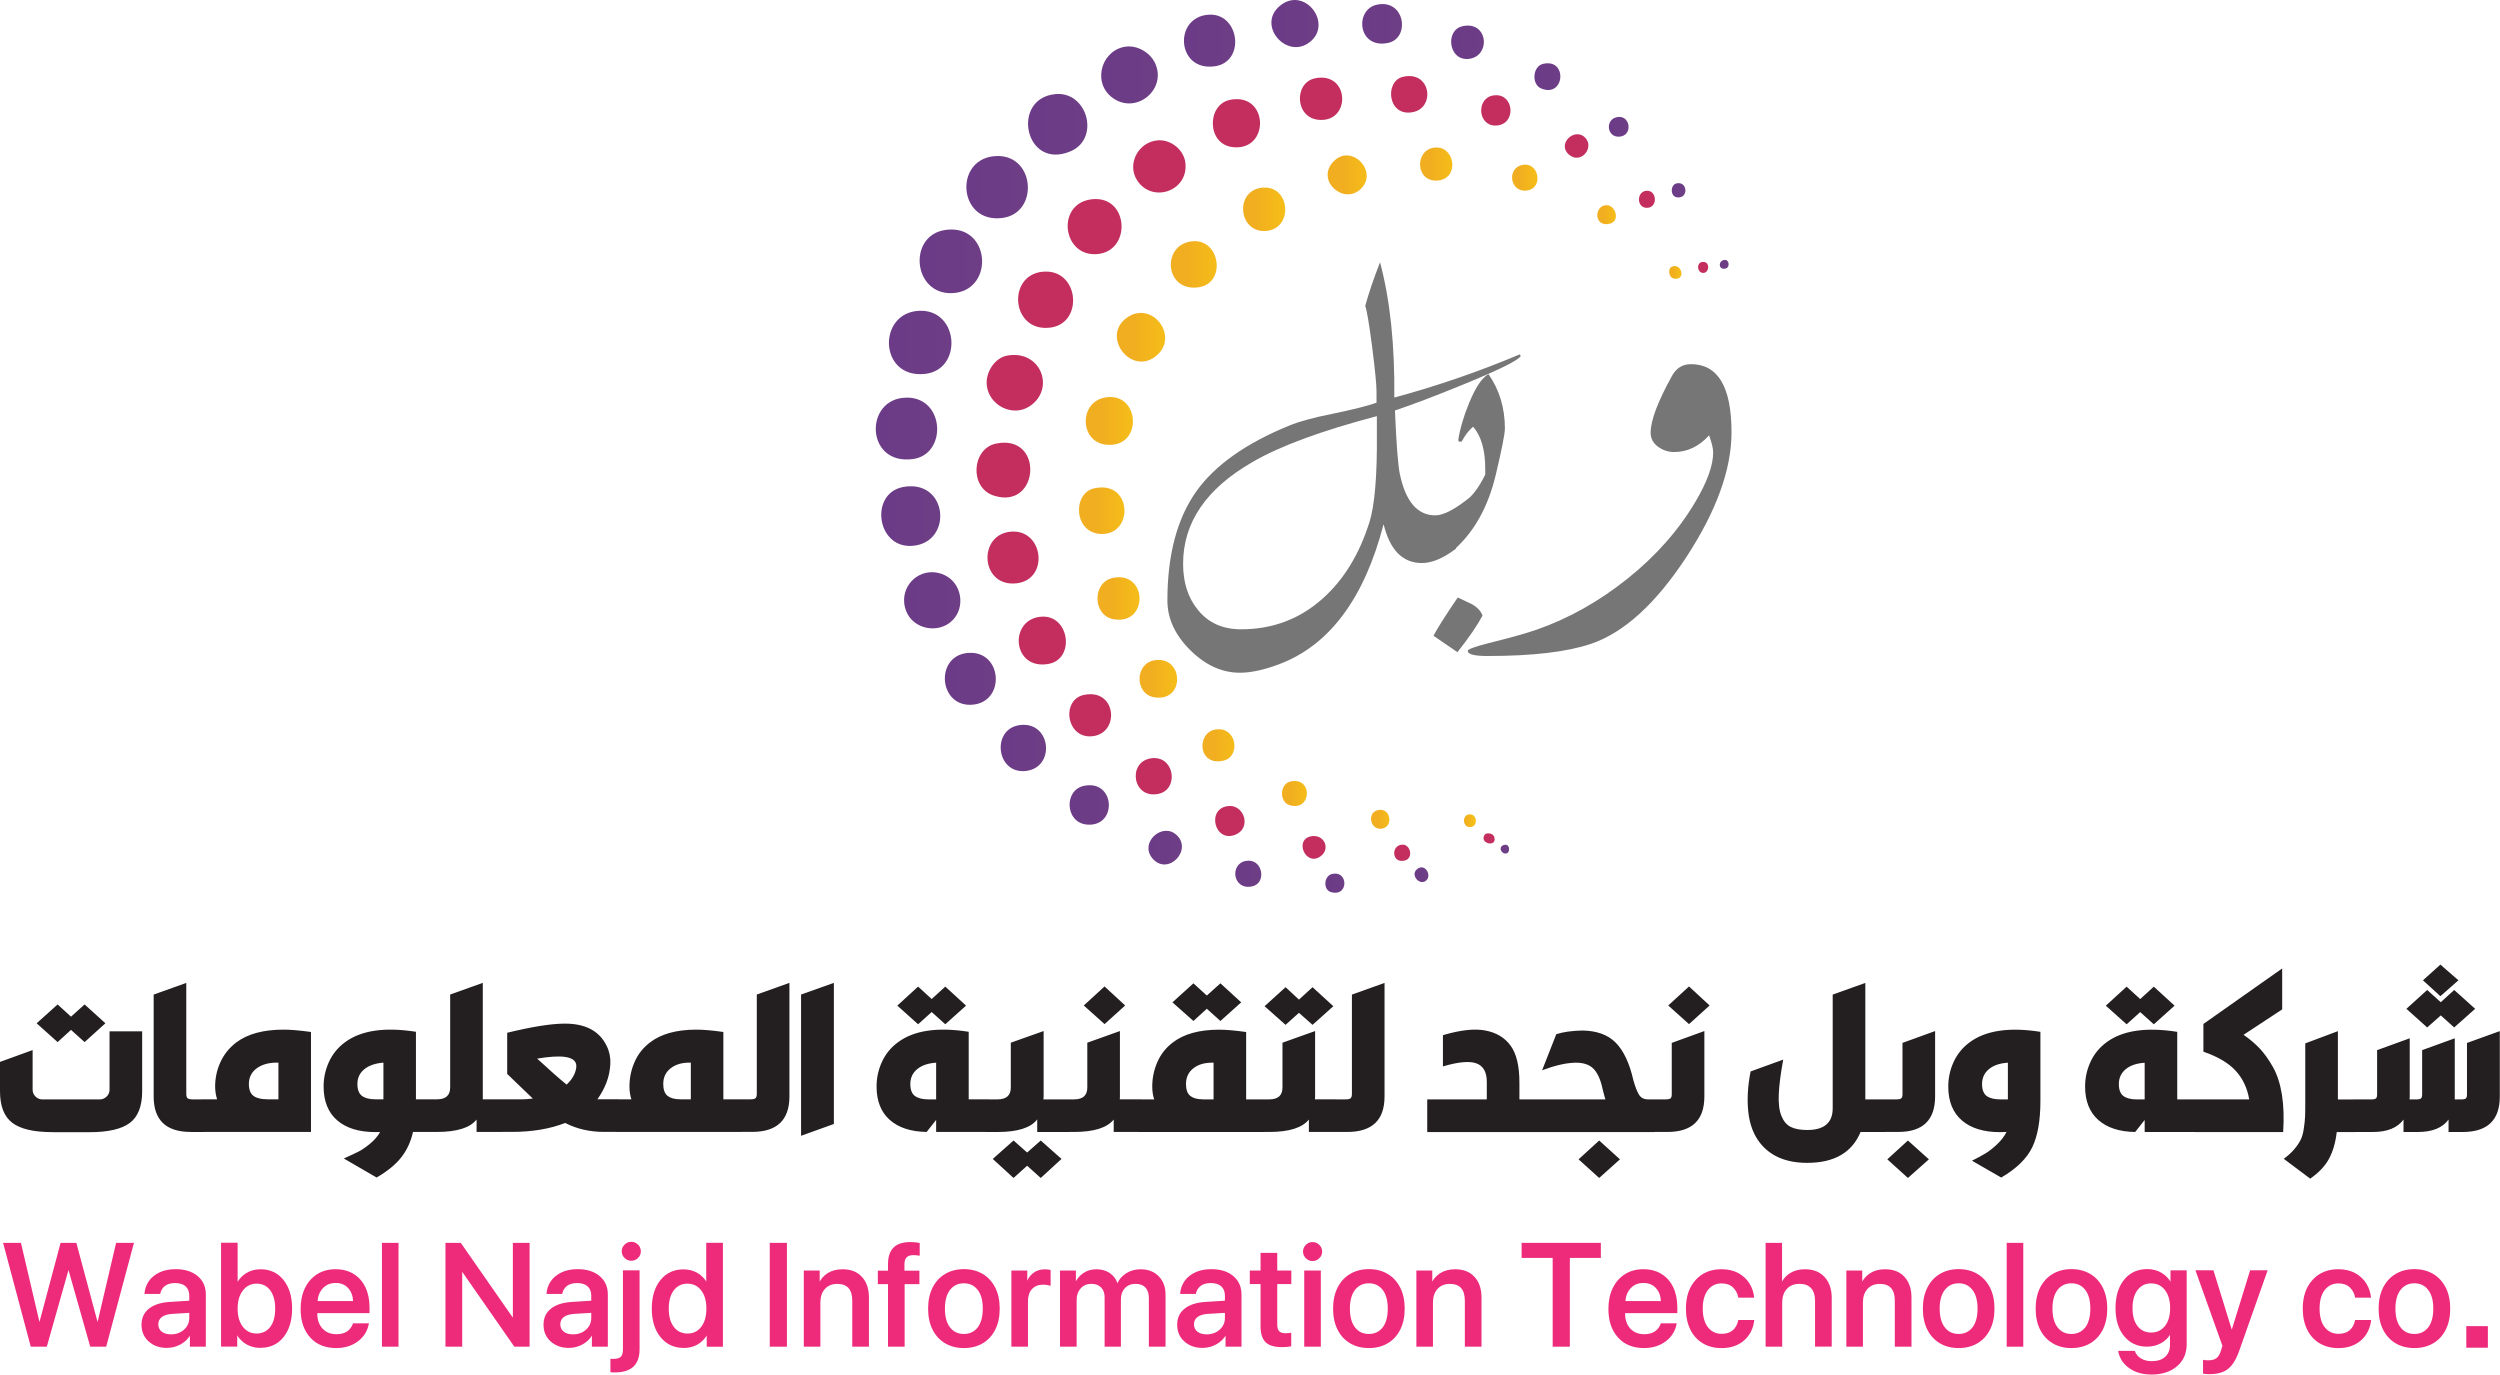 <?xml version="1.0" encoding="UTF-8"?>
<svg id="Layer_2" data-name="Layer 2" xmlns="http://www.w3.org/2000/svg" xmlns:xlink="http://www.w3.org/1999/xlink" viewBox="0 0 511.2 281.06">
  <defs>
    <style>
      .cls-1 {
        fill: url(#linear-gradient-2);
      }

      .cls-2 {
        clip-path: url(#clippath-45);
      }

      .cls-3 {
        fill: url(#linear-gradient-51);
      }

      .cls-4 {
        clip-path: url(#clippath-20);
      }

      .cls-5 {
        clip-path: url(#clippath-11);
      }

      .cls-6 {
        clip-path: url(#clippath-16);
      }

      .cls-7 {
        clip-path: url(#clippath-59);
      }

      .cls-8 {
        fill: url(#linear-gradient-17);
      }

      .cls-9 {
        clip-path: url(#clippath-33);
      }

      .cls-10 {
        clip-path: url(#clippath-47);
      }

      .cls-11 {
        fill: url(#linear-gradient-43);
      }

      .cls-12 {
        clip-path: url(#clippath-41);
      }

      .cls-13 {
        clip-path: url(#clippath-32);
      }

      .cls-14 {
        fill: url(#linear-gradient-15);
      }

      .cls-15 {
        fill: url(#linear-gradient-58);
      }

      .cls-16 {
        fill: url(#linear-gradient-18);
      }

      .cls-17 {
        fill: url(#linear-gradient-56);
      }

      .cls-18 {
        fill: url(#linear-gradient-40);
      }

      .cls-19 {
        fill: url(#linear-gradient-52);
      }

      .cls-20 {
        fill: url(#linear-gradient-28);
      }

      .cls-21 {
        fill: url(#linear-gradient-14);
      }

      .cls-22 {
        fill: url(#linear-gradient-36);
      }

      .cls-23 {
        fill: url(#linear-gradient-20);
      }

      .cls-24 {
        fill: url(#linear-gradient-6);
      }

      .cls-25 {
        clip-path: url(#clippath-2);
      }

      .cls-26 {
        fill: url(#linear-gradient-53);
      }

      .cls-27 {
        clip-path: url(#clippath-13);
      }

      .cls-28 {
        clip-path: url(#clippath-37);
      }

      .cls-29 {
        clip-path: url(#clippath-46);
      }

      .cls-30 {
        clip-path: url(#clippath-25);
      }

      .cls-31 {
        fill: url(#linear-gradient-60);
      }

      .cls-32 {
        clip-path: url(#clippath-15);
      }

      .cls-33 {
        clip-path: url(#clippath-6);
      }

      .cls-34 {
        fill: url(#linear-gradient-35);
      }

      .cls-35 {
        fill: url(#linear-gradient-48);
      }

      .cls-36 {
        clip-path: url(#clippath-40);
      }

      .cls-37 {
        fill: #ee2a7b;
      }

      .cls-38 {
        clip-path: url(#clippath-26);
      }

      .cls-39 {
        fill: url(#linear-gradient-32);
      }

      .cls-40 {
        fill: url(#linear-gradient-11);
      }

      .cls-41 {
        fill: url(#linear-gradient-50);
      }

      .cls-42 {
        fill: url(#linear-gradient-39);
      }

      .cls-43 {
        clip-path: url(#clippath-7);
      }

      .cls-44 {
        clip-path: url(#clippath-21);
      }

      .cls-45 {
        clip-path: url(#clippath-34);
      }

      .cls-46 {
        clip-path: url(#clippath-57);
      }

      .cls-47 {
        clip-path: url(#clippath-1);
      }

      .cls-48 {
        clip-path: url(#clippath-4);
      }

      .cls-49 {
        clip-path: url(#clippath-38);
      }

      .cls-50 {
        fill: url(#linear-gradient-10);
      }

      .cls-51 {
        clip-path: url(#clippath-36);
      }

      .cls-52 {
        clip-path: url(#clippath-27);
      }

      .cls-53 {
        fill: url(#linear-gradient-59);
      }

      .cls-54 {
        clip-path: url(#clippath-44);
      }

      .cls-55 {
        fill: url(#linear-gradient-49);
      }

      .cls-56 {
        fill: url(#linear-gradient-37);
      }

      .cls-57 {
        fill: url(#linear-gradient-16);
      }

      .cls-58 {
        clip-path: url(#clippath-12);
      }

      .cls-59 {
        fill: #767676;
      }

      .cls-60 {
        fill: url(#linear-gradient-31);
      }

      .cls-61 {
        fill: url(#linear-gradient-41);
      }

      .cls-62 {
        clip-path: url(#clippath-24);
      }

      .cls-63 {
        clip-path: url(#clippath-30);
      }

      .cls-64 {
        fill: url(#linear-gradient-21);
      }

      .cls-65 {
        clip-path: url(#clippath-22);
      }

      .cls-66 {
        fill: url(#linear-gradient-25);
      }

      .cls-67 {
        fill: url(#linear-gradient-5);
      }

      .cls-68 {
        fill: url(#linear-gradient-54);
      }

      .cls-69 {
        clip-path: url(#clippath-9);
      }

      .cls-70 {
        fill: url(#linear-gradient-45);
      }

      .cls-71 {
        clip-path: url(#clippath-52);
      }

      .cls-72 {
        fill: url(#linear-gradient-55);
      }

      .cls-73 {
        clip-path: url(#clippath);
      }

      .cls-74 {
        clip-path: url(#clippath-50);
      }

      .cls-75 {
        clip-path: url(#clippath-48);
      }

      .cls-76 {
        fill: url(#linear-gradient-34);
      }

      .cls-77 {
        clip-path: url(#clippath-39);
      }

      .cls-78 {
        fill: none;
      }

      .cls-79 {
        clip-path: url(#clippath-19);
      }

      .cls-80 {
        clip-path: url(#clippath-31);
      }

      .cls-81 {
        clip-path: url(#clippath-54);
      }

      .cls-82 {
        clip-path: url(#clippath-3);
      }

      .cls-83 {
        fill: url(#linear-gradient-7);
      }

      .cls-84 {
        clip-path: url(#clippath-43);
      }

      .cls-85 {
        clip-path: url(#clippath-8);
      }

      .cls-86 {
        fill: url(#linear-gradient-24);
      }

      .cls-87 {
        fill: url(#linear-gradient-9);
      }

      .cls-88 {
        fill: url(#linear-gradient-22);
      }

      .cls-89 {
        clip-path: url(#clippath-55);
      }

      .cls-90 {
        fill: url(#linear-gradient-42);
      }

      .cls-91 {
        clip-path: url(#clippath-29);
      }

      .cls-92 {
        clip-path: url(#clippath-18);
      }

      .cls-93 {
        clip-path: url(#clippath-14);
      }

      .cls-94 {
        fill: url(#linear-gradient-3);
      }

      .cls-95 {
        clip-path: url(#clippath-17);
      }

      .cls-96 {
        clip-path: url(#clippath-5);
      }

      .cls-97 {
        clip-path: url(#clippath-58);
      }

      .cls-98 {
        fill: url(#linear-gradient);
      }

      .cls-99 {
        fill: url(#linear-gradient-27);
      }

      .cls-100 {
        clip-path: url(#clippath-42);
      }

      .cls-101 {
        fill: url(#linear-gradient-33);
      }

      .cls-102 {
        fill: url(#linear-gradient-38);
      }

      .cls-103 {
        clip-path: url(#clippath-10);
      }

      .cls-104 {
        fill: url(#linear-gradient-29);
      }

      .cls-105 {
        clip-path: url(#clippath-23);
      }

      .cls-106 {
        fill: url(#linear-gradient-30);
      }

      .cls-107 {
        clip-path: url(#clippath-56);
      }

      .cls-108 {
        clip-path: url(#clippath-53);
      }

      .cls-109 {
        clip-path: url(#clippath-49);
      }

      .cls-110 {
        fill: url(#linear-gradient-23);
      }

      .cls-111 {
        fill: url(#linear-gradient-19);
      }

      .cls-112 {
        fill: #231f20;
      }

      .cls-113 {
        fill: url(#linear-gradient-4);
      }

      .cls-114 {
        clip-path: url(#clippath-51);
      }

      .cls-115 {
        clip-path: url(#clippath-28);
      }

      .cls-116 {
        fill: url(#linear-gradient-8);
      }

      .cls-117 {
        fill: url(#linear-gradient-44);
      }

      .cls-118 {
        fill: url(#linear-gradient-57);
      }

      .cls-119 {
        fill: url(#linear-gradient-47);
      }

      .cls-120 {
        fill: url(#linear-gradient-46);
      }

      .cls-121 {
        fill: url(#linear-gradient-12);
      }

      .cls-122 {
        clip-path: url(#clippath-35);
      }

      .cls-123 {
        fill: url(#linear-gradient-13);
      }

      .cls-124 {
        fill: url(#linear-gradient-26);
      }
    </style>
    <clipPath id="clippath">
      <path class="cls-78" d="M193.31,47.02c-7.75,1.1-6.65,13.26,1.39,12.92,8.36-.35,8.01-13.02-.16-13.01-.39,0-.8,.03-1.23,.09"/>
    </clipPath>
    <linearGradient id="linear-gradient" x1="-140.4" y1="450.35" x2="-139.4" y2="450.35" gradientTransform="translate(1980.84 5804.11) scale(12.77 -12.77)" gradientUnits="userSpaceOnUse">
      <stop offset="0" stop-color="#6b3b87"/>
      <stop offset="1" stop-color="#6d3d85"/>
    </linearGradient>
    <clipPath id="clippath-1">
      <path class="cls-78" d="M188,63.55c-8.62,.32-8.34,13.89,1.11,12.91,7.71-.8,7.04-12.92-.82-12.92-.1,0-.19,0-.29,0"/>
    </clipPath>
    <linearGradient id="linear-gradient-2" y1="450.32" y2="450.32" gradientTransform="translate(1976.29 5826.3) scale(12.78 -12.78)" xlink:href="#linear-gradient"/>
    <clipPath id="clippath-2">
      <path class="cls-78" d="M203.06,31.96c-8.06,.99-7.01,13.82,1.96,12.6,7.38-1.01,6.66-12.66-.97-12.66-.32,0-.65,.02-.99,.06"/>
    </clipPath>
    <linearGradient id="linear-gradient-3" y1="450.31" y2="450.31" gradientTransform="translate(1963.22 5701.78) scale(12.58 -12.58)" xlink:href="#linear-gradient"/>
    <clipPath id="clippath-3">
      <path class="cls-78" d="M185.31,81.31c-8.67,.14-8.38,13.92,1.4,12.55,6.98-.98,6.52-12.56-1.27-12.56-.04,0-.09,0-.13,0"/>
    </clipPath>
    <linearGradient id="linear-gradient-4" y1="450.31" y2="450.31" gradientTransform="translate(1941.97 5742.41) scale(12.56 -12.56)" xlink:href="#linear-gradient"/>
    <clipPath id="clippath-4">
      <path class="cls-78" d="M215.76,19.25c-9.12,.9-6.22,15.63,3.12,11.7,5.95-2.5,3.65-11.74-2.49-11.74-.2,0-.41,.01-.63,.03"/>
    </clipPath>
    <linearGradient id="linear-gradient-5" y1="450.23" y2="450.23" gradientTransform="translate(1912.28 5485.08) scale(12.12 -12.12)" xlink:href="#linear-gradient"/>
    <clipPath id="clippath-5">
      <path class="cls-78" d="M184.75,99.57c-7.21,1.24-5.48,13.32,2.52,11.96,7.13-1.21,6.48-12.1-1.03-12.1-.47,0-.96,.04-1.49,.13"/>
    </clipPath>
    <linearGradient id="linear-gradient-6" y1="450.31" y2="450.31" gradientTransform="translate(1874.6 5540.66) scale(12.07 -12.07)" xlink:href="#linear-gradient"/>
    <clipPath id="clippath-6">
      <path class="cls-78" d="M230.53,9.5c-5.11,.4-7.27,7.01-3.33,10.27,4.89,4.03,11.74-1.51,8.87-7.1-.93-1.81-3.12-3.18-5.19-3.18-.12,0-.24,0-.36,.01"/>
    </clipPath>
    <linearGradient id="linear-gradient-7" y1="450.25" y2="450.25" gradientTransform="translate(1851.79 5233.01) scale(11.59 -11.59)" xlink:href="#linear-gradient"/>
    <clipPath id="clippath-7">
      <path class="cls-78" d="M185.27,124.89c1.4,3.79,6.63,4.82,9.48,1.97,2.73-2.73,1.91-7.62-1.6-9.26-.87-.41-1.75-.6-2.59-.6-3.79,0-6.81,3.8-5.3,7.89"/>
    </clipPath>
    <linearGradient id="linear-gradient-8" y1="450.31" y2="450.31" gradientTransform="translate(1800.92 5306.49) scale(11.51 -11.51)" xlink:href="#linear-gradient"/>
    <clipPath id="clippath-8">
      <path class="cls-78" d="M213.11,55.57c-7.27,.8-6.31,12.43,1.66,11.42,6.71-.85,5.97-11.46-.89-11.46-.25,0-.51,.01-.77,.04"/>
    </clipPath>
    <linearGradient id="linear-gradient-9" x1="-140.4" y1="450.32" x2="-139.4" y2="450.32" gradientTransform="translate(1787.78 5128.17) scale(11.25 -11.25)" gradientUnits="userSpaceOnUse">
      <stop offset="0" stop-color="#c32e5f"/>
      <stop offset=".54" stop-color="#c32e5f"/>
      <stop offset="1" stop-color="#c32e5f"/>
    </linearGradient>
    <clipPath id="clippath-9">
      <path class="cls-78" d="M206.01,72.7c-2.65,.45-4.54,3.52-4.23,6.13,.47,4.08,5.28,6.52,8.73,4.26,4.99-3.26,2.76-10.51-3.17-10.51-.42,0-.87,.04-1.33,.12"/>
    </clipPath>
    <linearGradient id="linear-gradient-10" y1="450.3" y2="450.3" gradientTransform="translate(1818.15 5263.21) scale(11.51 -11.51)" xlink:href="#linear-gradient-9"/>
    <clipPath id="clippath-10">
      <path class="cls-78" d="M222.84,40.81c-6.93,1.17-5.52,11.89,1.67,11.13,6.7-.71,6.31-11.24-.46-11.24-.38,0-.79,.03-1.21,.11"/>
    </clipPath>
    <linearGradient id="linear-gradient-11" y1="450.33" y2="450.33" gradientTransform="translate(1765.05 5007.78) scale(11.02 -11.02)" xlink:href="#linear-gradient-9"/>
    <clipPath id="clippath-11">
      <path class="cls-78" d="M203.64,90.71c-4.9,1.02-5.51,8.98-.43,10.63,4.8,1.56,7.41-1.83,7.46-5.21,.05-2.8-1.65-5.61-5.31-5.61-.53,0-1.1,.06-1.72,.19"/>
    </clipPath>
    <linearGradient id="linear-gradient-12" y1="450.31" y2="450.31" gradientTransform="translate(1744.38 5051.08) scale(11 -11)" xlink:href="#linear-gradient-9"/>
    <clipPath id="clippath-12">
      <path class="cls-78" d="M236.73,28.7c-3.93,.3-6.39,4.83-4.2,8.19,3.1,4.76,10.59,2.17,9.85-3.65-.32-2.53-2.75-4.56-5.29-4.56-.12,0-.24,0-.36,.01"/>
    </clipPath>
    <linearGradient id="linear-gradient-13" y1="450.25" y2="450.25" gradientTransform="translate(1736.94 4862.35) scale(10.72 -10.72)" xlink:href="#linear-gradient-9"/>
    <clipPath id="clippath-13">
      <path class="cls-78" d="M247.06,3.01c-7.17,.56-6.45,11.68,1.37,10.54,6.2-.9,5.07-10.56-.92-10.56-.15,0-.3,0-.45,.02"/>
    </clipPath>
    <linearGradient id="linear-gradient-14" y1="450.31" y2="450.31" gradientTransform="translate(1713.36 4727.66) scale(10.48 -10.48)" xlink:href="#linear-gradient"/>
    <clipPath id="clippath-14">
      <path class="cls-78" d="M206.61,108.72c-6.79,.68-6.09,11.49,1.36,10.54,6.45-.82,5.46-10.57-.74-10.57-.2,0-.41,.01-.62,.03"/>
    </clipPath>
    <linearGradient id="linear-gradient-15" y1="450.32" y2="450.32" gradientTransform="translate(1668.43 4818.09) scale(10.45 -10.45)" xlink:href="#linear-gradient-9"/>
    <clipPath id="clippath-15">
      <path class="cls-78" d="M197.75,133.53c-6.73,.73-5.75,11.4,1.36,10.54,6.39-.78,5.82-10.58-.63-10.58-.24,0-.48,.01-.73,.04"/>
    </clipPath>
    <linearGradient id="linear-gradient-16" y1="450.32" y2="450.32" gradientTransform="translate(1656.21 4831.65) scale(10.42 -10.42)" xlink:href="#linear-gradient"/>
    <clipPath id="clippath-16">
      <path class="cls-78" d="M251.47,20.43c-4.71,.98-4.73,9.02,.55,9.65,3.77,.45,5.63-2.21,5.63-4.88,0-2.46-1.6-4.93-4.75-4.93-.44,0-.92,.05-1.43,.15"/>
    </clipPath>
    <linearGradient id="linear-gradient-17" y1="450.34" y2="450.34" gradientTransform="translate(1603.55 4373.37) scale(9.65 -9.65)" xlink:href="#linear-gradient-9"/>
    <clipPath id="clippath-17">
      <path class="cls-78" d="M226.09,81.26c-5.51,.88-5.35,8.98-.05,9.65,3.86,.48,5.66-2.18,5.62-4.84-.04-2.45-1.64-4.89-4.62-4.89-.3,0-.62,.02-.95,.08"/>
    </clipPath>
    <linearGradient id="linear-gradient-18" x1="-140.4" y1="450.34" x2="-139.4" y2="450.34" gradientTransform="translate(1577.11 4432.8) scale(9.65 -9.65)" gradientUnits="userSpaceOnUse">
      <stop offset="0" stop-color="#f1ae20"/>
      <stop offset=".32" stop-color="#f1ae20"/>
      <stop offset=".99" stop-color="#f5bd18"/>
      <stop offset="1" stop-color="#f5bd18"/>
    </linearGradient>
    <clipPath id="clippath-18">
      <path class="cls-78" d="M230.44,64.95c-5.49,3.9,1.11,12.31,6.25,7.58,3.51-3.23,.55-8.55-3.39-8.55-.92,0-1.9,.29-2.86,.97"/>
    </clipPath>
    <linearGradient id="linear-gradient-19" y1="450.19" y2="450.19" gradientTransform="translate(1615.74 4519.2) scale(9.88 -9.88)" xlink:href="#linear-gradient-18"/>
    <clipPath id="clippath-19">
      <path class="cls-78" d="M212.51,126.14c-6.31,.92-5.39,10.96,1.92,9.61,5.35-.99,4.31-9.67-1.12-9.67-.26,0-.52,.02-.8,.06"/>
    </clipPath>
    <linearGradient id="linear-gradient-20" y1="450.3" y2="450.3" gradientTransform="translate(1563.11 4476.78) scale(9.65 -9.65)" xlink:href="#linear-gradient-9"/>
    <clipPath id="clippath-20">
      <path class="cls-78" d="M243.51,49.37c-6.1,.9-5.28,10.46,1.68,9.36,5.43-.86,4.4-9.42-.91-9.42-.25,0-.51,.02-.77,.06"/>
    </clipPath>
    <linearGradient id="linear-gradient-21" y1="450.31" y2="450.31" gradientTransform="translate(1556.68 4279.44) scale(9.38 -9.38)" xlink:href="#linear-gradient-18"/>
    <clipPath id="clippath-21">
      <path class="cls-78" d="M261.74,1.17c-4.92,4.02,1.53,11.31,6.26,7.29C271.59,5.41,268.63,0,264.76,0c-.98,0-2.02,.35-3.02,1.17"/>
    </clipPath>
    <linearGradient id="linear-gradient-22" y1="450.21" y2="450.21" gradientTransform="translate(1613.59 4346.78) scale(9.64 -9.64)" xlink:href="#linear-gradient"/>
    <clipPath id="clippath-22">
      <path class="cls-78" d="M223.71,99.86c-4.48,1.01-4.2,9.39,1.71,9.33,6.01-.07,6.06-9.52-.12-9.52-.49,0-1.02,.06-1.59,.19"/>
    </clipPath>
    <linearGradient id="linear-gradient-23" y1="450.36" y2="450.36" gradientTransform="translate(1526.8 4294.18) scale(9.3 -9.3)" xlink:href="#linear-gradient-18"/>
    <clipPath id="clippath-23">
      <path class="cls-78" d="M208.37,148.29c-5.67,.9-4.66,10.01,1.37,9.36,5.91-.64,5.28-9.44-.42-9.44-.3,0-.62,.02-.95,.08"/>
    </clipPath>
    <linearGradient id="linear-gradient-24" y1="450.33" y2="450.33" gradientTransform="translate(1506.44 4328.75) scale(9.27 -9.27)" xlink:href="#linear-gradient"/>
    <clipPath id="clippath-24">
      <path class="cls-78" d="M257.68,38.44c-5.29,.91-4.36,9.38,1.37,8.77,5.3-.57,4.83-8.86-.43-8.86-.3,0-.61,.03-.94,.08"/>
    </clipPath>
    <linearGradient id="linear-gradient-25" y1="450.33" y2="450.33" gradientTransform="translate(1464.06 3923.7) scale(8.62 -8.62)" xlink:href="#linear-gradient-18"/>
    <clipPath id="clippath-25">
      <path class="cls-78" d="M268.9,16.01c-4.37,.91-4.14,8.14,.83,8.5,3.17,.23,4.73-2.04,4.72-4.31,0-2.17-1.44-4.33-4.25-4.33-.4,0-.84,.04-1.3,.14"/>
    </clipPath>
    <linearGradient id="linear-gradient-26" y1="450.35" y2="450.35" gradientTransform="translate(1479.91 3914.7) scale(8.65 -8.65)" xlink:href="#linear-gradient-9"/>
    <clipPath id="clippath-26">
      <path class="cls-78" d="M227.56,118.17c-4.29,.89-4.18,7.77,.24,8.47,3.51,.56,5.22-1.85,5.21-4.26-.01-2.17-1.43-4.35-4.21-4.35-.39,0-.8,.04-1.25,.14"/>
    </clipPath>
    <linearGradient id="linear-gradient-27" y1="450.33" y2="450.33" gradientTransform="translate(1431.99 3995.92) scale(8.6 -8.6)" xlink:href="#linear-gradient-18"/>
    <clipPath id="clippath-27">
      <path class="cls-78" d="M221.65,142.09c-4.78,.99-3.62,9.23,1.92,8.43,5.08-.73,4.77-8.57-.61-8.57-.41,0-.85,.04-1.31,.14"/>
    </clipPath>
    <linearGradient id="linear-gradient-28" y1="450.32" y2="450.32" gradientTransform="translate(1418.73 3995.71) scale(8.55 -8.55)" xlink:href="#linear-gradient-9"/>
    <clipPath id="clippath-28">
      <path class="cls-78" d="M281.59,.95c-4.69,.97-3.97,9.12,2.23,7.83,4.3-.89,3.62-7.95-1.12-7.95-.35,0-.72,.04-1.11,.12"/>
    </clipPath>
    <linearGradient id="linear-gradient-29" y1="450.29" y2="450.29" gradientTransform="translate(1420.89 3669.13) scale(8.14 -8.14)" xlink:href="#linear-gradient"/>
    <clipPath id="clippath-29">
      <path class="cls-78" d="M221.65,160.69c-4.14,.86-3.86,7.46,.52,7.91,3.09,.32,4.58-1.84,4.57-4-.02-2.02-1.35-4.04-3.92-4.04-.36,0-.75,.04-1.16,.13"/>
    </clipPath>
    <linearGradient id="linear-gradient-30" y1="450.34" y2="450.34" gradientTransform="translate(1345.95 3780.43) scale(8.03 -8.03)" xlink:href="#linear-gradient"/>
    <clipPath id="clippath-30">
      <path class="cls-78" d="M272.65,33.05c-3.69,3.9,2.19,9.01,5.67,5.52,2.73-2.73,.08-6.79-2.95-6.79-.92,0-1.87,.37-2.72,1.27"/>
    </clipPath>
    <linearGradient id="linear-gradient-31" y1="450.21" y2="450.21" gradientTransform="translate(1392.43 3631.42) scale(7.98 -7.98)" xlink:href="#linear-gradient-18"/>
    <clipPath id="clippath-31">
      <path class="cls-78" d="M236.13,135c-4.18,.67-4.12,6.96-.05,7.59,3.18,.49,4.67-1.65,4.62-3.79-.04-1.93-1.34-3.86-3.77-3.86-.25,0-.52,.02-.8,.07"/>
    </clipPath>
    <linearGradient id="linear-gradient-32" y1="450.33" y2="450.33" gradientTransform="translate(1312.68 3602.05) scale(7.69 -7.69)" xlink:href="#linear-gradient-18"/>
    <clipPath id="clippath-32">
      <path class="cls-78" d="M286.9,15.7c-3.9,.89-3.15,8.43,2.17,7.19,4.1-.95,3.6-7.34-.92-7.34-.39,0-.81,.05-1.26,.15"/>
    </clipPath>
    <linearGradient id="linear-gradient-33" y1="450.29" y2="450.29" gradientTransform="translate(1326.96 3363.36) scale(7.43 -7.43)" xlink:href="#linear-gradient-9"/>
    <clipPath id="clippath-33">
      <path class="cls-78" d="M235.24,155.08c-4.72,.82-3.67,8.34,1.64,7.25,4.09-.84,3.38-7.32-.85-7.32-.25,0-.51,.02-.79,.07"/>
    </clipPath>
    <linearGradient id="linear-gradient-34" y1="450.29" y2="450.29" gradientTransform="translate(1266.87 3477.53) scale(7.37 -7.37)" xlink:href="#linear-gradient-9"/>
    <clipPath id="clippath-34">
      <path class="cls-78" d="M299.01,5.37c-3.56,.82-2.82,7.14,1.33,6.67,4.24-.48,4.05-6.81-.2-6.81-.35,0-.73,.04-1.14,.14"/>
    </clipPath>
    <linearGradient id="linear-gradient-35" y1="450.33" y2="450.33" gradientTransform="translate(1237.57 3026.56) scale(6.7 -6.7)" xlink:href="#linear-gradient"/>
    <clipPath id="clippath-35">
      <path class="cls-78" d="M293.41,30.17c-4.23,.39-4.03,7.06,.52,6.75,4.47-.31,3.68-6.77-.18-6.76-.11,0-.22,0-.34,.02"/>
    </clipPath>
    <linearGradient id="linear-gradient-36" y1="450.34" y2="450.34" gradientTransform="translate(1217.11 3006.23) scale(6.6 -6.6)" xlink:href="#linear-gradient-18"/>
    <clipPath id="clippath-36">
      <path class="cls-78" d="M235.7,175.59c3.17,3.58,8.32-1.86,4.79-4.94-.61-.54-1.31-.77-2-.77-2.56,0-5.01,3.19-2.79,5.7"/>
    </clipPath>
    <linearGradient id="linear-gradient-37" y1="450.18" y2="450.18" gradientTransform="translate(1195.91 3256.14) scale(6.85 -6.85)" xlink:href="#linear-gradient"/>
    <clipPath id="clippath-37">
      <path class="cls-78" d="M248.53,149.17c-3.92,.65-3.6,7.57,1.64,6.37,3.44-.79,2.8-6.43-.96-6.43-.21,0-.44,.02-.67,.06"/>
    </clipPath>
    <linearGradient id="linear-gradient-38" y1="450.28" y2="450.28" gradientTransform="translate(1164.49 3099.03) scale(6.54 -6.54)" xlink:href="#linear-gradient-18"/>
    <clipPath id="clippath-38">
      <path class="cls-78" d="M305.22,19.54c-3.44,.66-3.03,6.37,.78,6.13,4.01-.25,3.65-6.2-.05-6.2-.23,0-.48,.02-.73,.07"/>
    </clipPath>
    <linearGradient id="linear-gradient-39" y1="450.34" y2="450.34" gradientTransform="translate(1144.49 2722.22) scale(5.99 -5.99)" xlink:href="#linear-gradient-9"/>
    <clipPath id="clippath-39">
      <path class="cls-78" d="M251.18,164.82c-4.55,.43-2.88,7.6,1.43,5.86,3.25-1.31,1.92-5.88-1.13-5.88-.1,0-.19,0-.29,.01"/>
    </clipPath>
    <linearGradient id="linear-gradient-40" y1="450.24" y2="450.24" gradientTransform="translate(1093.43 2878.21) scale(6.02 -6.02)" xlink:href="#linear-gradient-9"/>
    <clipPath id="clippath-40">
      <path class="cls-78" d="M315.55,13.05c-2.17,.49-2.43,4.18-.43,5.03,2.51,1.07,3.91-.67,3.94-2.4,.03-1.37-.79-2.74-2.58-2.74-.29,0-.6,.04-.93,.11"/>
    </clipPath>
    <linearGradient id="linear-gradient-41" y1="450.29" y2="450.29" gradientTransform="translate(1057.85 2402.48) scale(5.3 -5.3)" xlink:href="#linear-gradient"/>
    <clipPath id="clippath-41">
      <path class="cls-78" d="M254.73,176.04c-3.36,.64-2.65,6.09,1.34,5.2,2.86-.64,2.21-5.25-.75-5.25-.19,0-.38,.02-.59,.06"/>
    </clipPath>
    <linearGradient id="linear-gradient-42" y1="450.29" y2="450.29" gradientTransform="translate(999.01 2572.91) scale(5.32 -5.32)" xlink:href="#linear-gradient"/>
    <clipPath id="clippath-42">
      <path class="cls-78" d="M311.43,33.7c-3.43,.56-2.73,5.71,.78,5.26,3.28-.42,2.59-5.3-.33-5.3-.15,0-.3,.01-.46,.04"/>
    </clipPath>
    <linearGradient id="linear-gradient-43" y1="450.32" y2="450.32" gradientTransform="translate(1039.1 2377.66) scale(5.2 -5.2)" xlink:href="#linear-gradient-18"/>
    <clipPath id="clippath-43">
      <path class="cls-78" d="M263.87,159.8c-2.22,.5-2.3,4.16-.23,4.82,2.35,.75,3.58-.81,3.59-2.37,.01-1.28-.8-2.56-2.48-2.56-.27,0-.57,.03-.88,.1"/>
    </clipPath>
    <linearGradient id="linear-gradient-44" y1="450.31" y2="450.31" gradientTransform="translate(976.88 2454.88) scale(5.09 -5.09)" xlink:href="#linear-gradient-18"/>
    <clipPath id="clippath-44">
      <path class="cls-78" d="M320.79,31.59c2.43,2.16,5.36-1.43,3.32-3.47-.47-.47-1.02-.67-1.56-.67-1.89,0-3.67,2.43-1.76,4.14"/>
    </clipPath>
    <linearGradient id="linear-gradient-45" y1="450.21" y2="450.21" gradientTransform="translate(997.26 2202.39) scale(4.82 -4.82)" xlink:href="#linear-gradient-9"/>
    <clipPath id="clippath-45">
      <path class="cls-78" d="M268.01,171.02c-3.42,.75-.97,6.24,2.01,4.08,1.97-1.43,.92-4.15-1.35-4.15-.21,0-.43,.02-.66,.07"/>
    </clipPath>
    <linearGradient id="linear-gradient-46" y1="450.18" y2="450.18" gradientTransform="translate(927.51 2294.07) scale(4.71 -4.71)" xlink:href="#linear-gradient-9"/>
    <clipPath id="clippath-46">
      <path class="cls-78" d="M330.61,23.96c-2.44,.51-2.03,4.13,.48,3.99,2.73-.15,2.38-4.05,.02-4.05-.16,0-.32,.02-.49,.05"/>
    </clipPath>
    <linearGradient id="linear-gradient-47" y1="450.34" y2="450.34" gradientTransform="translate(894.83 1841.01) scale(4.03 -4.03)" xlink:href="#linear-gradient"/>
    <clipPath id="clippath-47">
      <path class="cls-78" d="M272.44,178.69c-1.78,.37-1.92,3.25-.3,3.72,1.87,.55,2.78-.63,2.76-1.82-.01-.98-.65-1.96-1.9-1.96-.18,0-.36,.02-.56,.06"/>
    </clipPath>
    <linearGradient id="linear-gradient-48" y1="450.31" y2="450.31" gradientTransform="translate(817.26 1932.76) scale(3.89 -3.89)" xlink:href="#linear-gradient"/>
    <clipPath id="clippath-48">
      <path class="cls-78" d="M328.25,41.97c-2.43,.37-2.2,4.69,1.05,3.73,2-.59,1.05-3.75-.8-3.75-.08,0-.17,0-.26,.02"/>
    </clipPath>
    <linearGradient id="linear-gradient-49" y1="450.25" y2="450.25" gradientTransform="translate(860.2 1755.46) scale(3.8 -3.8)" xlink:href="#linear-gradient-18"/>
    <clipPath id="clippath-49">
      <path class="cls-78" d="M281.59,165.7c-2.11,.63-1.38,4.16,1.05,3.73,2.18-.39,1.81-3.84-.35-3.84-.22,0-.45,.03-.7,.11"/>
    </clipPath>
    <linearGradient id="linear-gradient-50" y1="450.31" y2="450.31" gradientTransform="translate(807.15 1857.36) scale(3.75 -3.75)" xlink:href="#linear-gradient-18"/>
    <clipPath id="clippath-50">
      <path class="cls-78" d="M336.52,39.02c-1.89,.29-1.88,3.48,.23,3.48,2.25,0,2.1-3.5,.06-3.5-.09,0-.19,0-.29,.02"/>
    </clipPath>
    <linearGradient id="linear-gradient-51" y1="450.36" y2="450.36" gradientTransform="translate(791.69 1505.25) scale(3.25 -3.25)" xlink:href="#linear-gradient-9"/>
    <clipPath id="clippath-51">
      <path class="cls-78" d="M286.32,172.77c-1.96,.53-1.57,3.96,1.06,3.15,1.61-.5,1.09-3.21-.6-3.21-.14,0-.3,.02-.46,.06"/>
    </clipPath>
    <linearGradient id="linear-gradient-52" y1="450.25" y2="450.25" gradientTransform="translate(743.61 1645.18) scale(3.27 -3.27)" xlink:href="#linear-gradient-9"/>
    <clipPath id="clippath-52">
      <path class="cls-78" d="M342.71,37.54c-1.17,.34-1.22,2.68,.27,2.82,1.14,.11,1.66-.67,1.65-1.45-.01-.73-.5-1.46-1.38-1.46-.17,0-.35,.03-.55,.08"/>
    </clipPath>
    <linearGradient id="linear-gradient-53" y1="450.34" y2="450.34" gradientTransform="translate(733.05 1293.77) scale(2.79 -2.79)" xlink:href="#linear-gradient"/>
    <clipPath id="clippath-53">
      <path class="cls-78" d="M289.77,177.72c-1.48,1.17,.54,3.51,1.87,2.32,.95-.85,.22-2.68-.96-2.68-.29,0-.6,.11-.92,.36"/>
    </clipPath>
    <linearGradient id="linear-gradient-54" y1="450.21" y2="450.21" gradientTransform="translate(686.44 1452.94) scale(2.83 -2.83)" xlink:href="#linear-gradient"/>
    <clipPath id="clippath-54">
      <path class="cls-78" d="M341.66,54.66c-.55,.35-.54,2.14,.71,2.32,1.16,.17,1.55-.55,1.43-1.28-.1-.65-.61-1.3-1.33-1.3-.25,0-.52,.08-.81,.26"/>
    </clipPath>
    <linearGradient id="linear-gradient-55" y1="450.33" y2="450.33" gradientTransform="translate(693.64 1185.86) scale(2.51 -2.51)" xlink:href="#linear-gradient-18"/>
    <clipPath id="clippath-55">
      <path class="cls-78" d="M300.19,166.57c-1.27,.35-1.07,2.68,.48,2.55,1.63-.14,1.36-2.61-.09-2.61-.12,0-.26,.02-.39,.06"/>
    </clipPath>
    <linearGradient id="linear-gradient-56" y1="450.33" y2="450.33" gradientTransform="translate(639.98 1260.44) scale(2.43 -2.43)" xlink:href="#linear-gradient-18"/>
    <clipPath id="clippath-56">
      <path class="cls-78" d="M348.26,55.81c1.26,0,1.48-2.26,0-2.26s-1.26,2.26,0,2.26"/>
    </clipPath>
    <linearGradient id="linear-gradient-57" y1="450.36" y2="450.36" gradientTransform="translate(635.7 979.98) scale(2.05 -2.05)" xlink:href="#linear-gradient-9"/>
    <clipPath id="clippath-57">
      <path class="cls-78" d="M303.57,170.71c-1.16,1.82,2.63,2.64,1.98,.46-.16-.53-.72-.77-1.22-.77-.33,0-.64,.11-.76,.3"/>
    </clipPath>
    <linearGradient id="linear-gradient-58" y1="450.17" y2="450.17" gradientTransform="translate(622.63 1195.61) scale(2.27 -2.27)" xlink:href="#linear-gradient-9"/>
    <clipPath id="clippath-58">
      <path class="cls-78" d="M352.44,53.18c-1.18,.3-1.01,2.19,.51,1.7,.76-.24,.69-1.74-.25-1.74-.08,0-.17,.01-.26,.04"/>
    </clipPath>
    <linearGradient id="linear-gradient-59" y1="450.25" y2="450.25" gradientTransform="translate(604.13 863.86) scale(1.8 -1.8)" xlink:href="#linear-gradient"/>
    <clipPath id="clippath-59">
      <path class="cls-78" d="M307.56,172.77c-1.38,.37-.5,2.02,.53,1.73,.67-.19,.7-1.77-.26-1.77-.08,0-.18,.01-.28,.04"/>
    </clipPath>
    <linearGradient id="linear-gradient-60" y1="450.29" y2="450.29" gradientTransform="translate(549.06 950.56) scale(1.73 -1.73)" xlink:href="#linear-gradient"/>
  </defs>
  <g id="Layer_1-2" data-name="Layer 1">
    <g class="cls-73">
      <rect class="cls-98" x="185.57" y="46.93" width="17.5" height="13.35"/>
    </g>
    <g class="cls-47">
      <rect class="cls-1" x="179.38" y="63.55" width="17.43" height="13.89"/>
    </g>
    <g class="cls-25">
      <rect class="cls-94" x="195.01" y="31.89" width="17.4" height="13.88"/>
    </g>
    <g class="cls-82">
      <rect class="cls-113" x="176.65" y="81.31" width="17.05" height="13.93"/>
    </g>
    <g class="cls-48">
      <rect class="cls-67" x="206.65" y="19.22" width="18.18" height="15.66"/>
    </g>
    <g class="cls-96">
      <rect class="cls-24" x="177.53" y="99.44" width="16.86" height="13.45"/>
    </g>
    <g class="cls-33">
      <rect class="cls-83" x="223.25" y="9.49" width="15.69" height="14.31"/>
    </g>
    <g class="cls-43">
      <rect class="cls-116" x="183.76" y="117" width="13.73" height="12.71"/>
    </g>
    <g class="cls-85">
      <rect class="cls-87" x="205.83" y="55.53" width="15.65" height="12.48"/>
    </g>
    <g class="cls-69">
      <rect class="cls-50" x="201.47" y="72.59" width="14.02" height="12.77"/>
    </g>
    <g class="cls-103">
      <rect class="cls-40" x="215.91" y="40.71" width="15.3" height="12"/>
    </g>
    <g class="cls-5">
      <rect class="cls-121" x="198.13" y="90.52" width="12.59" height="12.38"/>
    </g>
    <g class="cls-58">
      <rect class="cls-123" x="230.34" y="28.68" width="12.77" height="12.96"/>
    </g>
    <g class="cls-27">
      <rect class="cls-21" x="239.89" y="2.99" width="14.74" height="11.69"/>
    </g>
    <g class="cls-93">
      <rect class="cls-14" x="199.82" y="108.69" width="14.6" height="11.52"/>
    </g>
    <g class="cls-32">
      <rect class="cls-57" x="191.02" y="133.49" width="14.49" height="11.44"/>
    </g>
    <g class="cls-6">
      <rect class="cls-8" x="246.75" y="20.28" width="10.91" height="10.25"/>
    </g>
    <g class="cls-95">
      <rect class="cls-16" x="220.57" y="81.18" width="11.13" height="10.21"/>
    </g>
    <g class="cls-92">
      <rect class="cls-111" x="224.95" y="63.98" width="15.25" height="13.29"/>
    </g>
    <g class="cls-79">
      <rect class="cls-23" x="206.19" y="126.08" width="13.59" height="11.02"/>
    </g>
    <g class="cls-4">
      <rect class="cls-64" x="237.41" y="49.31" width="13.21" height="10.52"/>
    </g>
    <g class="cls-44">
      <rect class="cls-88" x="256.82" width="14.77" height="12.48"/>
    </g>
    <g class="cls-65">
      <rect class="cls-110" x="219.23" y="99.67" width="12.26" height="9.58"/>
    </g>
    <g class="cls-105">
      <rect class="cls-86" x="202.7" y="148.21" width="12.95" height="10.09"/>
    </g>
    <g class="cls-62">
      <rect class="cls-66" x="252.39" y="38.36" width="11.96" height="9.47"/>
    </g>
    <g class="cls-30">
      <rect class="cls-124" x="264.52" y="15.87" width="9.93" height="8.88"/>
    </g>
    <g class="cls-38">
      <rect class="cls-99" x="223.27" y="118.04" width="9.76" height="9.16"/>
    </g>
    <g class="cls-52">
      <rect class="cls-20" x="216.87" y="141.95" width="11.79" height="9.37"/>
    </g>
    <g class="cls-115">
      <rect class="cls-104" x="276.9" y=".83" width="11.22" height="9.24"/>
    </g>
    <g class="cls-91">
      <rect class="cls-106" x="217.52" y="160.57" width="9.24" height="8.36"/>
    </g>
    <g class="cls-63">
      <rect class="cls-60" x="268.96" y="31.78" width="12.09" height="10.28"/>
    </g>
    <g class="cls-80">
      <rect class="cls-39" x="231.94" y="134.94" width="8.8" height="8.15"/>
    </g>
    <g class="cls-13">
      <rect class="cls-101" x="283.01" y="15.55" width="10.17" height="8.58"/>
    </g>
    <g class="cls-9">
      <rect class="cls-76" x="230.51" y="155.01" width="10.45" height="8.41"/>
    </g>
    <g class="cls-45">
      <rect class="cls-34" x="295.45" y="5.23" width="9.14" height="7.28"/>
    </g>
    <g class="cls-122">
      <rect class="cls-22" x="289.18" y="30.16" width="9.22" height="7.08"/>
    </g>
    <g class="cls-51">
      <rect class="cls-56" x="233.48" y="169.89" width="10.54" height="9.28"/>
    </g>
    <g class="cls-28">
      <rect class="cls-102" x="244.61" y="149.12" width="9" height="7.63"/>
    </g>
    <g class="cls-49">
      <rect class="cls-42" x="301.78" y="19.47" width="8.23" height="6.45"/>
    </g>
    <g class="cls-77">
      <rect class="cls-18" x="246.64" y="164.81" width="9.23" height="7.61"/>
    </g>
    <g class="cls-36">
      <rect class="cls-61" x="313.12" y="12.94" width="5.96" height="6.21"/>
    </g>
    <g class="cls-12">
      <rect class="cls-90" x="251.37" y="175.98" width="7.56" height="6.15"/>
    </g>
    <g class="cls-100">
      <rect class="cls-11" x="308" y="33.66" width="7.49" height="5.75"/>
    </g>
    <g class="cls-84">
      <rect class="cls-117" x="261.57" y="159.7" width="5.68" height="5.67"/>
    </g>
    <g class="cls-54">
      <rect class="cls-70" x="318.88" y="27.45" width="7.27" height="6.3"/>
    </g>
    <g class="cls-2">
      <rect class="cls-120" x="264.59" y="170.94" width="7.4" height="6.32"/>
    </g>
    <g class="cls-29">
      <rect class="cls-119" x="328.17" y="23.91" width="5.65" height="4.18"/>
    </g>
    <g class="cls-10">
      <rect class="cls-35" x="270.53" y="178.63" width="4.39" height="4.34"/>
    </g>
    <g class="cls-75">
      <rect class="cls-55" x="325.82" y="41.95" width="5.48" height="4.71"/>
    </g>
    <g class="cls-109">
      <rect class="cls-41" x="279.48" y="165.59" width="5.34" height="4.27"/>
    </g>
    <g class="cls-74">
      <rect class="cls-3" x="334.62" y="38.99" width="4.37" height="3.5"/>
    </g>
    <g class="cls-114">
      <rect class="cls-19" x="284.36" y="172.71" width="4.63" height="4.03"/>
    </g>
    <g class="cls-71">
      <rect class="cls-26" x="341.49" y="37.46" width="3.16" height="3.02"/>
    </g>
    <g class="cls-108">
      <rect class="cls-68" x="288.29" y="177.36" width="4.3" height="3.87"/>
    </g>
    <g class="cls-81">
      <rect class="cls-72" x="341.11" y="54.4" width="2.81" height="2.76"/>
    </g>
    <g class="cls-89">
      <rect class="cls-17" x="298.92" y="166.51" width="3.38" height="2.74"/>
    </g>
    <g class="cls-107">
      <rect class="cls-118" x="346.78" y="53.55" width="2.95" height="2.26"/>
    </g>
    <g class="cls-46">
      <rect class="cls-15" x="302.41" y="170.4" width="3.78" height="2.95"/>
    </g>
    <g class="cls-97">
      <rect class="cls-53" x="351.26" y="53.15" width="2.45" height="2.23"/>
    </g>
    <g class="cls-7">
      <rect class="cls-31" x="306.18" y="172.73" width="2.61" height="2.06"/>
    </g>
    <path class="cls-59" d="M310.97,72.75c-.33,.85-4.23,2.79-11.68,5.84-5.73,2.35-10.42,4.13-14.05,5.35,.29,6.83,.62,11.15,.99,12.95,1.18,5.66,3.6,8.49,7.27,8.49,1.65,0,3.99-1.21,7-3.64l-2.81,10.47c-2.57,1.95-4.89,2.92-6.94,2.92-3.93,0-6.54-2.65-7.83-7.94-3.97,15.25-11.11,24.8-21.44,28.66-3.05,1.14-5.7,1.71-7.94,1.71-3.67,0-7.06-1.54-10.17-4.63-3.11-3.09-4.66-6.47-4.66-10.14,0-9.33,1.98-16.79,5.95-22.37,3.82-5.33,10.14-9.79,18.96-13.39,2.02-.84,4.98-1.65,8.87-2.42,4.22-.88,7.22-1.63,8.98-2.26v-2.26c0-1.4-.29-4.41-.88-9.04-.63-4.85-1.1-7.68-1.43-8.49,.7-2.57,1.71-5.55,3.03-8.93,2.06,7.68,3.03,16.9,2.92,27.66,8.71-2.35,17.25-5.29,25.63-8.82l.22,.28Zm-30.97,34.11c1.1-3.49,1.62-9.57,1.54-18.24v-3.53c-11.39,3.01-19.86,6.14-25.4,9.37-9.48,5.44-14.22,12.38-14.22,20.83,0,3.82,1.01,6.96,3.03,9.42,2.13,2.65,5.07,3.97,8.82,3.97,6.47,0,12.05-2.11,16.75-6.34,4.26-3.82,7.42-8.98,9.48-15.49h0Zm21,16.7c1.1,.63,1.82,1.4,2.15,2.31-1.03,1.95-2.74,4.45-5.13,7.49l-4.9-3.36c.73-1.43,2.39-4.04,4.96-7.83,.99,.48,1.96,.94,2.92,1.38h0Zm3.36-47.06c2.24,3.2,3.36,6.91,3.36,11.13,0,1.07-.63,4.23-1.87,9.48-1.62,6.76-4.59,11.98-8.93,15.65l2.81-10.36c1.4-1.03,2.72-2.81,3.97-5.35v-1.21c0-3.82-.83-6.69-2.48-8.6-.96,.85-1.73,1.86-2.31,3.03l-.61,.06-.11-.39c.33-2.2,1.05-4.67,2.15-7.38,1.32-3.27,2.66-5.29,4.02-6.06h0Zm41.38-2.04c5.55,0,8.32,4.65,8.32,13.94,0,7.57-3.07,16.06-9.2,25.46-6.28,9.59-12.8,15.52-19.56,17.8-4.89,1.65-11.94,2.48-21.16,2.48-2.68,0-4.02-.35-4.02-1.05,0-.33,1.45-.86,4.35-1.6,4.3-1.07,7.51-1.96,9.64-2.7,6.58-2.28,12.79-5.76,18.65-10.44,5.86-4.68,10.52-9.97,13.97-15.84,2.39-4.04,3.58-7.38,3.58-10.03,0-.73-.28-1.89-.83-3.47-2.06,2.28-4.45,3.42-7.16,3.42-1.21,0-2.31-.37-3.31-1.1-.99-.73-1.49-1.69-1.49-2.87,0-2.46,1.45-6.32,4.35-11.57,.88-1.62,2.17-2.42,3.86-2.42h0Z"/>
    <path class="cls-112" d="M10.75,231.5c-3.84,0-6.59-.64-8.25-1.92-1.67-1.28-2.5-3.43-2.5-6.45v-5.99l6.67-2.42v8.1c0,.56,.2,1.03,.6,1.41,.4,.38,.86,.58,1.39,.58h11.71c.56,0,1.03-.19,1.43-.58,.4-.38,.6-.85,.6-1.41v-11.94h6.67v12.26c0,3.04-.84,5.2-2.52,6.47-1.68,1.27-4.44,1.9-8.27,1.9h-7.5Zm1.03-18.41l-4.29-3.85,4.29-3.85,2.74,2.5,2.78-2.5,4.25,3.85-4.25,3.85-2.78-2.5-2.74,2.5Zm27.22,18.37c-5.05,0-7.58-2.42-7.58-7.26v-20.83l6.67-2.38v22.66c0,.48,.09,.79,.28,.93,.18,.15,.52,.22,.99,.22h2.46v6.67h-2.82Zm2.22,0v-6.67h3.17c-.26-.87-.4-1.75-.4-2.62,0-1.75,.36-3.41,1.09-5,.73-1.59,1.81-2.92,3.23-4.01,2.33-1.75,5.56-2.62,9.68-2.62,1.45,0,3.32,.16,5.6,.48v20.44h-22.38Zm13.37-6.67h2.34v-7.5c-1.8-.05-3.25,.32-4.37,1.11-1.11,.79-1.67,1.88-1.67,3.25,0,1.16,.32,1.98,.95,2.44,.63,.46,1.55,.69,2.74,.69Zm22.42,15.99l-6.71-3.89c1.24-.56,2.22-1.01,2.94-1.37s1.51-.9,2.4-1.63c.89-.73,1.58-1.53,2.08-2.4h-.95c-3.36,0-5.97-.8-7.82-2.4-1.85-1.6-2.78-3.91-2.78-6.92,0-1.75,.36-3.42,1.09-5.02,.73-1.6,1.81-2.93,3.23-3.99,3.28-2.46,8.14-3.19,14.56-2.18v13.81h3.69v6.67h-4.29c-.45,2.01-1.26,3.75-2.42,5.22-1.16,1.47-2.84,2.84-5.04,4.11Zm-.24-15.99h1.63v-7.5c-1.67,.13-2.97,.58-3.91,1.35-.94,.77-1.41,1.77-1.41,3.02,0,1.16,.32,1.98,.95,2.44,.63,.46,1.55,.69,2.74,.69Zm11.39,6.67v-6.67h1.19c1.8,0,2.7-.81,2.7-2.42v-19.01l6.67-2.38v23.81h3.93v6.67h-5.2v-2.54c-1.32,1.69-4.02,2.54-8.1,2.54h-1.19Zm13.89,0v-6.67h4.76c.53,0,1.24-.05,2.14-.16-.42-.4-1.22-1.16-2.4-2.3-1.18-1.14-2.12-2.05-2.84-2.74v-8.41c5-1.22,8.86-1.84,11.59-1.87,4.37-.05,7.29,1.48,8.77,4.6,.56,1.14,.8,2.36,.73,3.67-.07,1.31-.33,2.57-.79,3.77-.46,1.2-1.08,2.35-1.85,3.43h4.37v6.67h-3.02c-2.94,0-5.58-.61-7.94-1.83-3.12,1.22-6.76,1.83-10.91,1.83h-2.62Zm7.78-15c2.46,2.28,4.47,4.05,6.03,5.32,.77-.71,1.31-1.46,1.63-2.24,.32-.78,.42-1.42,.32-1.92-.34-1.61-3-2-7.98-1.15h0Zm16.11,15v-6.67h3.17c-.26-.77-.4-1.64-.4-2.62,0-1.75,.35-3.42,1.05-5.02,.7-1.6,1.75-2.93,3.15-3.99,2.27-1.75,5.44-2.62,9.48-2.62,1.45,0,3.29,.16,5.52,.48v13.77h3.69v6.67h-25.68Zm13.1-6.67h2.22v-7.5c-1.67-.05-3.02,.32-4.07,1.11-1.05,.79-1.57,1.88-1.57,3.25,0,1.16,.3,1.98,.89,2.44,.6,.46,1.43,.69,2.52,.69Zm11.98,6.67v-6.67h2.46c.48,0,.81-.07,.99-.22,.18-.15,.28-.46,.28-.93v-20.28l6.67-2.38v23.21c0,4.84-2.54,7.26-7.62,7.26h-2.78Zm12.78,.79v-28.89l6.71-2.38v28.85l-6.71,2.42Zm25.68-.79c-3.25-.05-5.77-.88-7.56-2.48-1.79-1.6-2.68-3.87-2.68-6.81,0-1.75,.36-3.42,1.09-5.02,.73-1.6,1.81-2.93,3.23-3.99,3.28-2.46,8.12-3.19,14.52-2.18v13.81h4.21v6.67h-10.87v-2.46l-1.94,2.46Zm-1.75-22.02l-4.25-3.81,4.25-3.89,2.78,2.54,2.78-2.54,4.25,3.89-4.25,3.81-2.78-2.5-2.78,2.5Zm2.1,15.36h1.59v-7.5c-1.67,.11-2.96,.55-3.89,1.33-.93,.78-1.39,1.79-1.39,3.04,0,1.16,.32,1.98,.95,2.44,.63,.46,1.55,.69,2.74,.69Zm11.86,6.67v-6.67h2.3c1.8,0,2.7-.81,2.7-2.42v-9.17l6.71-2.38v13.33c0,.08,0,.19-.02,.34-.01,.15-.02,.24-.02,.3h5.24v6.67h-6.51v-2.58c-1.3,1.72-3.99,2.58-8.1,2.58h-2.3Zm5.56,9.4l-4.25-3.89,4.25-3.77,2.78,2.46,2.78-2.46,4.25,3.77-4.25,3.89-2.78-2.5-2.78,2.5Zm10.75-9.4v-6.67h1.63c1.8,0,2.7-.81,2.7-2.42v-9.17l6.67-2.38v13.33c0,.29-.01,.5-.04,.63h4.44v6.67h-5.67v-2.54c-1.35,1.69-4.05,2.54-8.1,2.54h-1.63Zm7.86-22.06l-4.25-3.81,4.25-3.89,4.21,3.89-4.21,3.81Zm6.94,22.06v-6.67h3.21c-.26-.77-.4-1.64-.4-2.62,0-1.75,.35-3.42,1.05-5.02,.7-1.6,1.75-2.93,3.15-3.99,2.27-1.75,5.44-2.62,9.48-2.62,1.45,0,3.29,.16,5.52,.48v13.77h3.69v6.67h-25.71Zm11.23-22.7l-4.29-3.81,4.29-3.89,2.74,2.5,2.78-2.5,4.25,3.89-4.25,3.81-2.78-2.5-2.74,2.5Zm1.9,16.03h2.22v-7.5c-1.69-.05-3.06,.32-4.09,1.11-1.03,.79-1.55,1.88-1.55,3.25,0,1.16,.3,1.98,.89,2.44,.6,.46,1.43,.69,2.52,.69Zm11.98,6.67v-6.67h1.63c1.8,0,2.7-.81,2.7-2.42v-9.17l6.67-2.38v13.33c0,.29-.01,.5-.04,.63h4.44v6.67h-5.67v-2.54c-1.35,1.69-4.05,2.54-8.1,2.54h-1.63Zm4.96-21.91l-4.29-3.81,4.29-3.89,2.74,2.54,2.78-2.54,4.25,3.89-4.25,3.81-2.78-2.46-2.74,2.46Zm9.84,21.91v-6.67h2.46c.48,0,.81-.07,.99-.22,.18-.15,.28-.46,.28-.93v-20.28l6.67-2.38v23.21c0,4.84-2.54,7.26-7.62,7.26h-2.78Zm19.13,0v-6.67h12.18v-3.57c0-2.01-.71-3.27-2.12-3.79-1.42-.52-3.7-.31-6.85,.62v-6.39c3.57-1.06,6.47-1.38,8.69-.95,2.22,.42,3.93,1.44,5.12,3.06,1.22,1.64,1.83,4.17,1.83,7.58v3.45h4.4v6.67h-23.25Zm22.66,0v-6.67h13.77c-.08-.21-.26-.9-.56-2.06-.05-.16-.08-.28-.08-.36-.42-1.83-1.05-3.13-1.88-3.93-.83-.79-2.06-1.18-3.67-1.15-1.9,.05-4.15,.57-6.75,1.55l2.9-7.38c1.38-.45,3.14-.7,5.28-.75,2.96,.03,5.25,.85,6.87,2.48,1.61,1.63,2.82,4.19,3.61,7.68,.4,1.4,.79,2.41,1.19,3.02,.4,.61,1.01,.91,1.83,.91h1.31v6.67h-23.81Zm12.5,9.4l-4.21-3.81,4.21-3.85,4.25,3.85-4.25,3.81Zm10.71-9.4v-6.67h2.9c.48,0,.8-.07,.97-.2,.17-.13,.26-.41,.26-.83v-10.52l6.67-2.42v13.37c0,4.84-2.51,7.26-7.54,7.26h-3.25Zm7.66-22.06l-4.25-3.81,4.25-3.89,4.21,3.89-4.21,3.81Zm35.08,22.06c-1.75,4.21-5.38,6.31-10.91,6.31-4.26,0-7.46-1.34-9.6-4.01-1.35-1.69-2.16-3.81-2.44-6.35-.28-2.54-.13-5.32,.46-8.33l6.67-2.42c-.53,2.88-.83,5.25-.91,7.1-.08,1.85,.1,3.32,.54,4.4,.44,1.09,1.07,1.84,1.9,2.26,.83,.42,1.96,.63,3.39,.63,3.47,0,5.2-1.48,5.2-4.44v-23.25l6.67-2.38v23.81h4.09v6.67h-5.04Zm4.44,0v-6.67h2.9c.48,0,.8-.07,.97-.2,.17-.13,.26-.41,.26-.83v-10.52l6.67-2.42v13.37c0,4.84-2.51,7.26-7.54,7.26h-3.25Zm5.24,9.4l-4.21-3.81,4.21-3.85,4.29,3.85-4.29,3.81Zm19.09-.08l-5.99-3.45c1.16-.58,2.1-1.09,2.82-1.53s1.49-1.05,2.32-1.83c.83-.78,1.47-1.62,1.92-2.52l-1.31,.04c-3.36,0-5.97-.8-7.82-2.4-1.85-1.6-2.78-3.91-2.78-6.92,0-1.75,.36-3.42,1.09-5.02,.73-1.6,1.81-2.93,3.23-3.99,3.28-2.46,8.12-3.19,14.52-2.18v14.17c0,3.99-.56,7.14-1.67,9.44-1.11,2.3-3.23,4.37-6.35,6.19Zm-.24-15.99h1.59v-7.5c-1.67,.11-2.96,.55-3.89,1.33-.93,.78-1.39,1.79-1.39,3.04,0,1.16,.32,1.98,.95,2.44,.63,.46,1.55,.69,2.74,.69Zm27.62,6.67c-3.25-.05-5.77-.88-7.56-2.48-1.79-1.6-2.68-3.87-2.68-6.81,0-1.75,.36-3.42,1.09-5.02,.73-1.6,1.81-2.93,3.23-3.99,3.28-2.46,8.12-3.19,14.52-2.18v13.81h4.21v6.67h-10.87v-2.46l-1.94,2.46Zm-1.75-22.02l-4.25-3.81,4.25-3.89,2.78,2.54,2.78-2.54,4.25,3.89-4.25,3.81-2.78-2.5-2.78,2.5Zm2.1,15.36h1.59v-7.5c-1.67,.11-2.96,.55-3.89,1.33-.93,.78-1.39,1.79-1.39,3.04,0,1.16,.32,1.98,.95,2.44,.63,.46,1.55,.69,2.74,.69Zm11.86,6.67v-6.67h11.11c-.4-2.33-1.32-4.29-2.78-5.87-1.46-1.59-3.65-2.88-6.59-3.89v-5.67l16.11-11.35v8.37l-7.9,5.2c1.3,.9,2.4,1.83,3.31,2.8,.91,.97,1.81,2.22,2.68,3.75,.87,1.53,1.49,3.42,1.85,5.65,.36,2.24,.44,4.8,.26,7.68h-18.06Zm23.57,9.52l-5.4-4.05c.85-.61,1.55-1.25,2.12-1.92,.57-.67,1.01-1.31,1.31-1.9,.3-.6,.53-1.38,.67-2.34,.15-.97,.23-1.79,.26-2.48,.03-.69,.04-1.71,.04-3.06v-11.9l6.67-2.5v13.97h3.65v6.67h-3.89c-.24,2.12-.76,3.93-1.57,5.44-.81,1.51-2.1,2.87-3.87,4.09Zm8.73-9.52v-6.67h3.73c.5,0,.83-.07,.99-.2,.16-.13,.24-.42,.24-.87v-9.01l6.67-2.42v11.9c0,.26-.01,.46-.04,.6h1.35c.5,0,.83-.07,.99-.2,.16-.13,.24-.42,.24-.87v-9.01l6.67-2.42v12.5h1.31c.48,0,.79-.07,.95-.2,.16-.13,.24-.42,.24-.87v-10.48l6.71-2.42v13.37c0,4.84-2.53,7.26-7.58,7.26h-2.9v-2.54c-1.24,1.69-3.33,2.54-6.27,2.54h-2.94v-2.54c-1.24,1.69-3.33,2.54-6.27,2.54h-4.09Zm15.2-21.39l-4.25-3.81,4.25-3.85,2.78,2.5,2.74-2.5,4.29,3.85-4.29,3.81-2.74-2.46-2.78,2.46Zm2.7-6.39l-3.57-3.25,3.57-3.21,3.69,3.21-3.69,3.25Z"/>
    <g>
      <path class="cls-37" d="M14.04,259.57l-4.47,15.8h-3.28L.63,254.14h3.65l3.84,16.4h-.11l4.38-16.4h3.22l4.4,16.4h-.11l3.84-16.4h3.65l-5.68,21.23h-3.26l-4.48-15.8h.09Z"/>
      <path class="cls-37" d="M34.12,275.62c-1.5,0-2.74-.44-3.72-1.32s-1.46-2.02-1.46-3.42,.5-2.46,1.5-3.27c1-.81,2.42-1.27,4.25-1.39l4.01-.25v-1.03c0-.82-.25-1.46-.75-1.91-.5-.45-1.21-.67-2.13-.67-.87,0-1.57,.19-2.08,.58s-.85,.94-.99,1.65h-3.21c.07-1,.37-1.87,.9-2.63,.53-.76,1.27-1.35,2.2-1.79,.93-.44,2.03-.65,3.3-.65,1.86,0,3.35,.47,4.47,1.41s1.68,2.19,1.68,3.77v10.67h-3.26v-2.52h.16c-.45,.84-1.12,1.52-2.01,2.02-.89,.5-1.84,.75-2.85,.75Zm.86-2.77c1.05,0,1.94-.32,2.65-.96,.71-.64,1.07-1.43,1.07-2.39v-1.05l-3.56,.22c-.91,.07-1.6,.28-2.07,.65s-.7,.86-.7,1.48,.23,1.13,.7,1.5c.47,.37,1.11,.55,1.91,.55Z"/>
      <path class="cls-37" d="M53.29,275.62c-1.13,0-2.12-.26-2.98-.78s-1.51-1.21-1.97-2.08h.17v2.6h-3.31v-21.25h3.39v8.28h-.16c.45-.87,1.1-1.56,1.95-2.08,.85-.51,1.82-.77,2.91-.77,1.94,0,3.49,.73,4.67,2.18,1.18,1.46,1.77,3.41,1.77,5.85s-.59,4.39-1.76,5.85-2.74,2.18-4.69,2.18Zm-.83-13.14c-1.14,0-2.07,.46-2.79,1.39s-1.08,2.16-1.08,3.72,.36,2.8,1.08,3.72,1.65,1.37,2.79,1.37,2.12-.45,2.8-1.35c.68-.9,1.01-2.15,1.01-3.74s-.34-2.83-1.01-3.74-1.61-1.37-2.8-1.37Z"/>
      <path class="cls-37" d="M72.22,270.59h3.22c-.27,1.52-1.01,2.75-2.23,3.67s-2.7,1.39-4.46,1.39c-2.25,0-4.03-.72-5.33-2.17-1.3-1.45-1.95-3.39-1.95-5.82,0-1.62,.29-3.04,.88-4.26,.59-1.22,1.42-2.17,2.49-2.85,1.07-.68,2.33-1.02,3.77-1.02s2.65,.32,3.69,.96c1.04,.64,1.85,1.54,2.41,2.71s.85,2.53,.85,4.09v1.22h-10.68v.04c0,1.3,.35,2.34,1.06,3.11,.71,.77,1.66,1.16,2.87,1.16,1.72,0,2.86-.74,3.39-2.23Zm-3.59-8.25c-1.05,0-1.91,.35-2.57,1.04-.66,.69-1.04,1.58-1.12,2.66h7.26c-.05-1.09-.39-1.98-1.03-2.67-.64-.69-1.48-1.03-2.54-1.03Z"/>
      <path class="cls-37" d="M78.1,275.37v-21.23h3.39v21.23h-3.39Z"/>
      <path class="cls-37" d="M94.51,275.37h-3.42v-21.23h3.13l10.75,15.44h-.1v-15.44h3.42v21.23h-3.12l-10.75-15.44h.09v15.44Z"/>
      <path class="cls-37" d="M116.32,275.62c-1.5,0-2.74-.44-3.72-1.32s-1.46-2.02-1.46-3.42,.5-2.46,1.5-3.27c1-.81,2.42-1.27,4.25-1.39l4.01-.25v-1.03c0-.82-.25-1.46-.75-1.91-.5-.45-1.21-.67-2.13-.67-.87,0-1.57,.19-2.08,.58s-.85,.94-.99,1.65h-3.21c.07-1,.37-1.87,.9-2.63,.53-.76,1.27-1.35,2.2-1.79,.93-.44,2.03-.65,3.3-.65,1.86,0,3.35,.47,4.47,1.41s1.68,2.19,1.68,3.77v10.67h-3.26v-2.52h.16c-.45,.84-1.12,1.52-2.01,2.02-.89,.5-1.84,.75-2.85,.75Zm.86-2.77c1.05,0,1.94-.32,2.65-.96,.71-.64,1.07-1.43,1.07-2.39v-1.05l-3.56,.22c-.91,.07-1.6,.28-2.07,.65s-.7,.86-.7,1.48,.23,1.13,.7,1.5c.47,.37,1.11,.55,1.91,.55Z"/>
      <path class="cls-37" d="M130.78,259.76v16.14c0,3.17-1.7,4.75-5.09,4.73-.07,0-.2,0-.4,0-.2,0-.35-.03-.47-.06v-2.72c.2,0,.4,0,.59,.01,.74,0,1.25-.14,1.54-.43,.29-.29,.43-.8,.43-1.54v-16.13h3.39Zm-1.7-1.96c-.53,0-.98-.19-1.37-.57-.38-.38-.58-.83-.58-1.36s.19-.98,.58-1.37,.84-.58,1.37-.58,1,.19,1.38,.58c.38,.38,.58,.84,.58,1.37s-.19,.98-.58,1.36c-.38,.38-.84,.57-1.38,.57Z"/>
      <path class="cls-37" d="M139.78,275.62c-1.95,0-3.51-.73-4.71-2.19-1.19-1.46-1.79-3.41-1.79-5.84s.59-4.39,1.78-5.85c1.19-1.46,2.75-2.18,4.69-2.18,1.1,0,2.08,.26,2.92,.77,.85,.51,1.48,1.19,1.91,2.02h-.17v-8.22h3.41v21.25h-3.31v-2.6h.17c-.44,.86-1.09,1.55-1.94,2.08-.85,.52-1.84,.78-2.96,.78Zm.82-13.14c-1.2,0-2.14,.46-2.82,1.37-.69,.91-1.03,2.16-1.03,3.74s.34,2.82,1.03,3.73c.68,.91,1.63,1.36,2.82,1.36s2.09-.46,2.79-1.37c.7-.91,1.05-2.15,1.05-3.72s-.35-2.8-1.05-3.72-1.63-1.38-2.79-1.38Z"/>
      <path class="cls-37" d="M160.91,275.37h-3.51v-21.23h3.51v21.23Z"/>
      <path class="cls-37" d="M164.36,275.37v-15.57h3.25v2.56h-.16c.4-.85,1.01-1.54,1.83-2.05s1.82-.77,3.01-.77c1.7,0,3.02,.52,3.97,1.57,.95,1.04,1.42,2.45,1.42,4.23v10.03h-3.41v-9.42c0-1.12-.25-1.97-.75-2.55-.5-.58-1.28-.87-2.32-.87s-1.9,.34-2.52,1.03c-.62,.69-.93,1.61-.93,2.77v9.04h-3.39Z"/>
      <path class="cls-37" d="M181.58,275.37v-12.79h-2.08v-2.75h2.08v-1.35c0-3.02,1.53-4.52,4.6-4.5,.64,0,1.27,.06,1.88,.17v2.62c-.44-.08-.87-.12-1.28-.12-.64,0-1.11,.15-1.4,.46-.29,.31-.44,.79-.44,1.44v1.28h3.06v2.75h-3.02v12.79h-3.41Z"/>
      <path class="cls-37" d="M197.09,275.65c-1.47,0-2.75-.33-3.84-.98-1.1-.65-1.95-1.58-2.56-2.79-.61-1.21-.91-2.64-.91-4.3s.31-3.09,.92-4.3c.61-1.21,1.47-2.14,2.57-2.79,1.1-.65,2.37-.98,3.83-.98s2.73,.33,3.83,.98c1.1,.65,1.95,1.58,2.57,2.79,.61,1.21,.92,2.64,.92,4.3s-.3,3.09-.91,4.3c-.61,1.21-1.46,2.14-2.56,2.79-1.1,.65-2.38,.98-3.85,.98Zm0-2.88c1.19,0,2.13-.45,2.83-1.34,.69-.9,1.04-2.18,1.04-3.84s-.35-2.95-1.05-3.84c-.7-.9-1.64-1.34-2.82-1.34s-2.12,.45-2.82,1.34c-.7,.9-1.05,2.18-1.05,3.84s.35,2.95,1.05,3.84c.7,.9,1.64,1.34,2.82,1.34Z"/>
      <path class="cls-37" d="M206.81,275.37v-15.57h3.25v2.6h-.19c.26-.87,.72-1.56,1.38-2.08s1.45-.77,2.37-.77c.46,0,.86,.05,1.21,.14v3.25c-.43-.16-.94-.25-1.54-.25-.97,0-1.72,.3-2.27,.9-.55,.6-.82,1.43-.82,2.48v9.29h-3.39Z"/>
      <path class="cls-37" d="M216.75,275.37v-15.57h3.25v2.57h-.17c.34-.83,.9-1.51,1.67-2.04,.77-.53,1.68-.79,2.72-.79s1.99,.27,2.75,.8c.76,.53,1.28,1.26,1.58,2.19h-.13c.39-.91,1.02-1.64,1.88-2.18,.86-.54,1.84-.81,2.94-.81,1.52,0,2.75,.48,3.69,1.43,.93,.95,1.4,2.21,1.4,3.76v10.64h-3.41v-9.89c0-.96-.23-1.69-.7-2.2s-1.15-.76-2.04-.76-1.61,.29-2.16,.88c-.55,.59-.82,1.35-.82,2.28v9.69h-3.33v-10.12c0-.84-.24-1.51-.73-2-.48-.49-1.15-.73-1.99-.73-.89,0-1.62,.31-2.17,.92s-.83,1.39-.83,2.34v9.59h-3.39Z"/>
      <path class="cls-37" d="M245.89,275.62c-1.5,0-2.74-.44-3.72-1.32s-1.46-2.02-1.46-3.42,.5-2.46,1.5-3.27c1-.81,2.42-1.27,4.25-1.39l4.01-.25v-1.03c0-.82-.25-1.46-.75-1.91-.5-.45-1.21-.67-2.13-.67-.87,0-1.57,.19-2.08,.58s-.85,.94-.99,1.65h-3.21c.07-1,.37-1.87,.9-2.63,.53-.76,1.27-1.35,2.2-1.79,.93-.44,2.03-.65,3.3-.65,1.86,0,3.35,.47,4.47,1.41s1.68,2.19,1.68,3.77v10.67h-3.26v-2.52h.16c-.45,.84-1.12,1.52-2.01,2.02-.89,.5-1.84,.75-2.85,.75Zm.86-2.77c1.05,0,1.94-.32,2.65-.96,.71-.64,1.07-1.43,1.07-2.39v-1.05l-3.56,.22c-.91,.07-1.6,.28-2.07,.65s-.7,.86-.7,1.48,.23,1.13,.7,1.5c.47,.37,1.11,.55,1.91,.55Z"/>
      <path class="cls-37" d="M257.76,256.19h3.41v3.61h2.88v2.77h-2.88v8.28c0,.63,.13,1.09,.4,1.36,.26,.27,.7,.41,1.3,.41,.32,0,.7-.03,1.16-.1v2.77c-.55,.11-1.17,.17-1.87,.17-1.56,0-2.69-.33-3.37-1.01-.69-.67-1.03-1.76-1.03-3.26v-8.62h-2.2v-2.77h2.2v-3.61Z"/>
      <path class="cls-37" d="M268.39,257.86c-.53,0-.98-.19-1.37-.58-.38-.38-.58-.83-.58-1.35s.19-1,.58-1.38,.84-.57,1.37-.57,1,.19,1.38,.57c.38,.38,.58,.84,.58,1.38s-.19,.97-.58,1.35-.84,.58-1.38,.58Zm-1.7,17.51v-15.57h3.39v15.57h-3.39Z"/>
      <path class="cls-37" d="M279.9,275.65c-1.47,0-2.75-.33-3.84-.98-1.1-.65-1.95-1.58-2.56-2.79-.61-1.21-.91-2.64-.91-4.3s.31-3.09,.92-4.3c.61-1.21,1.47-2.14,2.57-2.79,1.1-.65,2.37-.98,3.83-.98s2.73,.33,3.83,.98c1.1,.65,1.95,1.58,2.57,2.79,.61,1.21,.92,2.64,.92,4.3s-.3,3.09-.91,4.3c-.61,1.21-1.46,2.14-2.56,2.79-1.1,.65-2.38,.98-3.85,.98Zm0-2.88c1.19,0,2.13-.45,2.83-1.34,.69-.9,1.04-2.18,1.04-3.84s-.35-2.95-1.05-3.84c-.7-.9-1.64-1.34-2.82-1.34s-2.12,.45-2.82,1.34c-.7,.9-1.05,2.18-1.05,3.84s.35,2.95,1.05,3.84c.7,.9,1.64,1.34,2.82,1.34Z"/>
      <path class="cls-37" d="M289.62,275.37v-15.57h3.25v2.56h-.16c.4-.85,1.01-1.54,1.83-2.05s1.82-.77,3.01-.77c1.7,0,3.02,.52,3.97,1.57,.95,1.04,1.42,2.45,1.42,4.23v10.03h-3.41v-9.42c0-1.12-.25-1.97-.75-2.55-.5-.58-1.28-.87-2.32-.87s-1.9,.34-2.52,1.03c-.62,.69-.93,1.61-.93,2.77v9.04h-3.39Z"/>
      <path class="cls-37" d="M321,275.37h-3.51v-18.15h-6.35v-3.08h16.2v3.08h-6.34v18.15Z"/>
      <path class="cls-37" d="M339.64,270.59h3.22c-.27,1.52-1.01,2.75-2.23,3.67s-2.7,1.39-4.46,1.39c-2.25,0-4.03-.72-5.33-2.17-1.3-1.45-1.95-3.39-1.95-5.82,0-1.62,.29-3.04,.88-4.26,.59-1.22,1.42-2.17,2.49-2.85,1.07-.68,2.33-1.02,3.77-1.02s2.65,.32,3.69,.96c1.04,.64,1.85,1.54,2.41,2.71s.85,2.53,.85,4.09v1.22h-10.68v.04c0,1.3,.35,2.34,1.06,3.11,.71,.77,1.66,1.16,2.87,1.16,1.72,0,2.86-.74,3.39-2.23Zm-3.59-8.25c-1.05,0-1.91,.35-2.57,1.04-.66,.69-1.04,1.58-1.12,2.66h7.26c-.05-1.09-.39-1.98-1.03-2.67-.64-.69-1.48-1.03-2.54-1.03Z"/>
      <path class="cls-37" d="M358.69,265.35h-3.23c-.16-.86-.53-1.56-1.11-2.11-.57-.54-1.35-.81-2.33-.81-1.17,0-2.1,.46-2.8,1.37-.7,.91-1.04,2.18-1.04,3.79s.35,2.92,1.06,3.81c.7,.89,1.64,1.34,2.81,1.34,1.86,0,3-.94,3.41-2.83h3.26c-.2,1.76-.91,3.16-2.11,4.2-1.21,1.04-2.74,1.55-4.58,1.55-1.47,0-2.75-.33-3.84-.98-1.09-.65-1.94-1.58-2.54-2.79-.6-1.21-.91-2.64-.91-4.3,0-2.45,.66-4.41,1.99-5.87,1.33-1.46,3.08-2.19,5.27-2.19,1.32,0,2.47,.26,3.43,.78s1.72,1.22,2.28,2.1c.56,.88,.89,1.86,.99,2.94Z"/>
      <path class="cls-37" d="M361.03,275.37v-21.23h3.36v8.22h-.16c.41-.88,1.04-1.57,1.87-2.07,.83-.5,1.83-.75,3-.75,1.7,0,3.03,.53,4,1.6,.97,1.07,1.45,2.48,1.45,4.23v9.99h-3.41v-9.37c0-1.1-.26-1.96-.79-2.56-.53-.6-1.32-.91-2.37-.91-1.12,0-2,.35-2.62,1.05-.63,.7-.94,1.64-.94,2.82v8.97h-3.39Z"/>
      <path class="cls-37" d="M377.54,275.37v-15.57h3.25v2.56h-.16c.4-.85,1.01-1.54,1.83-2.05s1.82-.77,3.01-.77c1.7,0,3.02,.52,3.97,1.57,.95,1.04,1.42,2.45,1.42,4.23v10.03h-3.41v-9.42c0-1.12-.25-1.97-.75-2.55-.5-.58-1.28-.87-2.32-.87s-1.9,.34-2.52,1.03c-.62,.69-.93,1.61-.93,2.77v9.04h-3.39Z"/>
      <path class="cls-37" d="M400.5,275.65c-1.47,0-2.75-.33-3.84-.98-1.1-.65-1.95-1.58-2.56-2.79-.61-1.21-.91-2.64-.91-4.3s.31-3.09,.92-4.3c.61-1.21,1.47-2.14,2.57-2.79,1.1-.65,2.37-.98,3.83-.98s2.73,.33,3.83,.98c1.1,.65,1.95,1.58,2.57,2.79,.61,1.21,.92,2.64,.92,4.3s-.3,3.09-.91,4.3c-.61,1.21-1.46,2.14-2.56,2.79-1.1,.65-2.38,.98-3.85,.98Zm0-2.88c1.19,0,2.13-.45,2.83-1.34,.69-.9,1.04-2.18,1.04-3.84s-.35-2.95-1.05-3.84c-.7-.9-1.64-1.34-2.82-1.34s-2.12,.45-2.82,1.34c-.7,.9-1.05,2.18-1.05,3.84s.35,2.95,1.05,3.84c.7,.9,1.64,1.34,2.82,1.34Z"/>
      <path class="cls-37" d="M410.33,275.37v-21.23h3.39v21.23h-3.39Z"/>
      <path class="cls-37" d="M423.56,275.65c-1.47,0-2.75-.33-3.84-.98-1.1-.65-1.95-1.58-2.56-2.79-.61-1.21-.91-2.64-.91-4.3s.31-3.09,.92-4.3c.61-1.21,1.47-2.14,2.57-2.79,1.1-.65,2.37-.98,3.83-.98s2.73,.33,3.83,.98c1.1,.65,1.95,1.58,2.57,2.79,.61,1.21,.92,2.64,.92,4.3s-.3,3.09-.91,4.3c-.61,1.21-1.46,2.14-2.56,2.79-1.1,.65-2.38,.98-3.85,.98Zm0-2.88c1.19,0,2.13-.45,2.83-1.34,.69-.9,1.04-2.18,1.04-3.84s-.35-2.95-1.05-3.84c-.7-.9-1.64-1.34-2.82-1.34s-2.12,.45-2.82,1.34c-.7,.9-1.05,2.18-1.05,3.84s.35,2.95,1.05,3.84c.7,.9,1.64,1.34,2.82,1.34Z"/>
      <path class="cls-37" d="M439.89,281.06c-1.8,0-3.32-.44-4.55-1.33-1.23-.89-1.97-2.06-2.22-3.51h3.39c.24,.67,.67,1.19,1.28,1.56,.61,.37,1.35,.55,2.21,.55,1.19,0,2.11-.3,2.75-.91,.65-.6,.97-1.41,.97-2.43v-2.37h.17c-.42,.82-1.06,1.49-1.93,1.99-.86,.5-1.84,.75-2.95,.75-1.94,0-3.49-.71-4.67-2.14s-1.76-3.34-1.76-5.75,.59-4.37,1.77-5.81,2.75-2.16,4.73-2.16c1.09,0,2.07,.26,2.93,.78,.86,.52,1.52,1.21,1.98,2.08h-.17v-2.6h3.31v15.14c0,1.85-.66,3.34-1.98,4.47s-3.08,1.7-5.26,1.7Zm-.03-8.58c1.18,0,2.12-.45,2.83-1.34,.7-.89,1.06-2.11,1.06-3.65s-.35-2.77-1.06-3.69c-.7-.92-1.65-1.37-2.83-1.37s-2.08,.45-2.77,1.35c-.69,.9-1.03,2.14-1.03,3.71s.34,2.8,1.03,3.67c.68,.88,1.61,1.32,2.77,1.32Z"/>
      <path class="cls-37" d="M451.89,281c-.25,0-.72-.03-1.41-.1v-2.85c.2,.05,.41,.08,.63,.09s.39,.01,.52,.01c.7,0,1.24-.16,1.63-.47,.39-.31,.69-.84,.91-1.59,.06-.19,.1-.35,.14-.47,.03-.12,.06-.22,.09-.31,.03-.09,.04-.12,.04-.12l-5.52-15.45h3.68l3.84,12.42h-.17l3.84-12.42h3.58l-5.74,16.26c-.63,1.84-1.4,3.13-2.31,3.87-.91,.74-2.16,1.11-3.76,1.11Z"/>
      <path class="cls-37" d="M484.82,265.35h-3.23c-.16-.86-.53-1.56-1.11-2.11-.57-.54-1.35-.81-2.33-.81-1.17,0-2.1,.46-2.8,1.37-.7,.91-1.04,2.18-1.04,3.79s.35,2.92,1.06,3.81c.7,.89,1.64,1.34,2.81,1.34,1.86,0,3-.94,3.41-2.83h3.26c-.2,1.76-.91,3.16-2.11,4.2-1.21,1.04-2.74,1.55-4.58,1.55-1.47,0-2.75-.33-3.84-.98-1.09-.65-1.94-1.58-2.54-2.79-.6-1.21-.91-2.64-.91-4.3,0-2.45,.66-4.41,1.99-5.87,1.33-1.46,3.08-2.19,5.27-2.19,1.32,0,2.47,.26,3.43,.78s1.72,1.22,2.28,2.1c.56,.88,.89,1.86,.99,2.94Z"/>
      <path class="cls-37" d="M493.69,275.65c-1.47,0-2.75-.33-3.84-.98-1.1-.65-1.95-1.58-2.56-2.79-.61-1.21-.91-2.64-.91-4.3s.31-3.09,.92-4.3c.61-1.21,1.47-2.14,2.57-2.79,1.1-.65,2.37-.98,3.83-.98s2.73,.33,3.83,.98c1.1,.65,1.95,1.58,2.57,2.79,.61,1.21,.92,2.64,.92,4.3s-.3,3.09-.91,4.3c-.61,1.21-1.46,2.14-2.56,2.79-1.1,.65-2.38,.98-3.85,.98Zm0-2.88c1.19,0,2.13-.45,2.83-1.34,.69-.9,1.04-2.18,1.04-3.84s-.35-2.95-1.05-3.84c-.7-.9-1.64-1.34-2.82-1.34s-2.12,.45-2.82,1.34c-.7,.9-1.05,2.18-1.05,3.84s.35,2.95,1.05,3.84c.7,.9,1.64,1.34,2.82,1.34Z"/>
      <path class="cls-37" d="M504.31,271.17h4.41v4.41h-4.41v-4.41Z"/>
    </g>
  </g>
</svg>